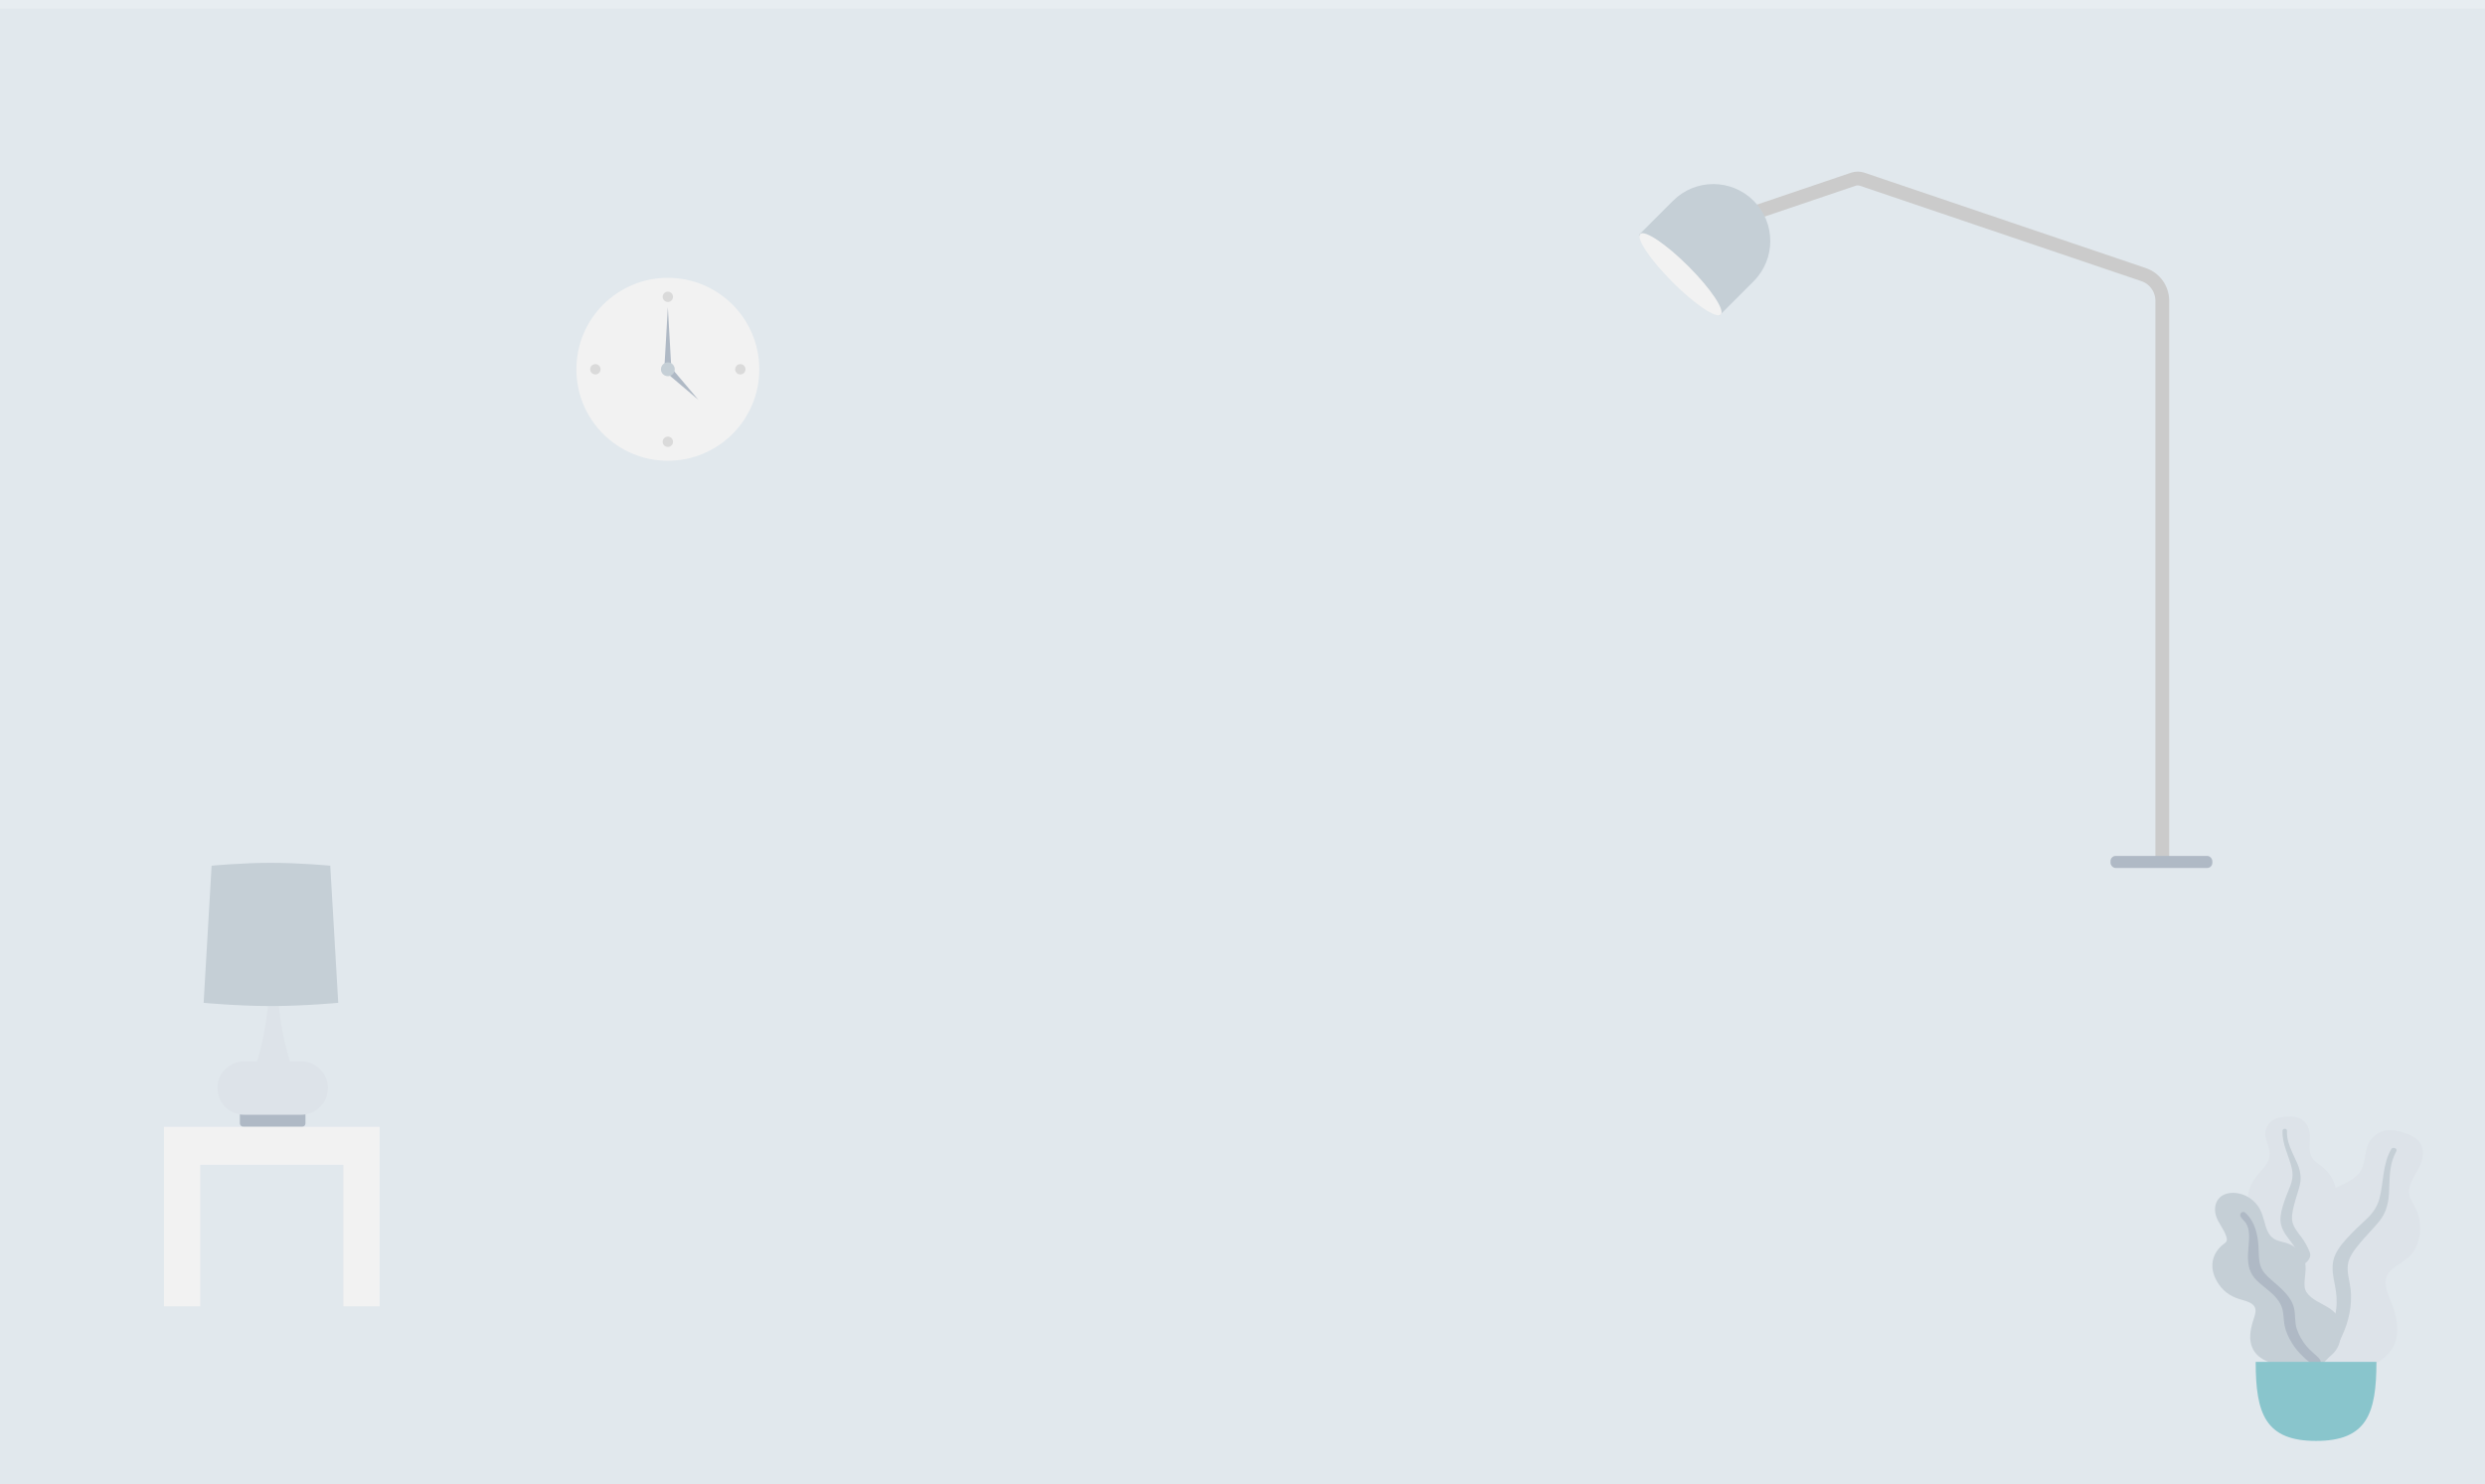 <svg width="1440" height="860" viewBox="0 0 1440 860" fill="none" xmlns="http://www.w3.org/2000/svg">
<rect width="1440" height="860" fill="#E1E8ED"/>
<rect width="1440" height="5" fill="white" fill-opacity="0.2"/>
<path fill-rule="evenodd" clip-rule="evenodd" d="M387 267C416.271 267 440 243.271 440 214C440 184.729 416.271 161 387 161C357.729 161 334 184.729 334 214C334 243.271 357.729 267 387 267Z" fill="#F2F2F2"/>
<path fill-rule="evenodd" clip-rule="evenodd" d="M387 175C388.657 175 390 173.657 390 172C390 170.343 388.657 169 387 169C385.343 169 384 170.343 384 172C384 173.657 385.343 175 387 175Z" fill="black" fill-opacity="0.1"/>
<path fill-rule="evenodd" clip-rule="evenodd" d="M345 217C346.657 217 348 215.657 348 214C348 212.343 346.657 211 345 211C343.343 211 342 212.343 342 214C342 215.657 343.343 217 345 217Z" fill="black" fill-opacity="0.1"/>
<path fill-rule="evenodd" clip-rule="evenodd" d="M429 217C430.657 217 432 215.657 432 214C432 212.343 430.657 211 429 211C427.343 211 426 212.343 426 214C426 215.657 427.343 217 429 217Z" fill="black" fill-opacity="0.1"/>
<path fill-rule="evenodd" clip-rule="evenodd" d="M387 259C388.657 259 390 257.657 390 256C390 254.343 388.657 253 387 253C385.343 253 384 254.343 384 256C384 257.657 385.343 259 387 259Z" fill="black" fill-opacity="0.1"/>
<path fill-rule="evenodd" clip-rule="evenodd" d="M387 178L389 213H385L387 178Z" fill="#AFB9C5"/>
<path fill-rule="evenodd" clip-rule="evenodd" d="M404.698 231.698L386.314 216.142L389.142 213.314L404.698 231.698Z" fill="#AFB9C5"/>
<path fill-rule="evenodd" clip-rule="evenodd" d="M387 218C389.209 218 391 216.209 391 214C391 211.791 389.209 210 387 210C384.791 210 383 211.791 383 214C383 216.209 384.791 218 387 218Z" fill="#C5CFD6"/>
<g clip-path="url(#clip0_237_700)">
<path d="M1005 127.236L1073.96 103.87C1075.62 103.306 1077.43 103.306 1079.09 103.87L1242.13 159.117C1248.63 161.318 1253 167.413 1253 174.271V497" stroke="#CBCBCB" stroke-width="8"/>
<rect x="1223" y="496" width="59" height="7" rx="3" fill="#AFB9C5"/>
<path d="M969.499 116.335C982.386 103.447 1003.28 103.447 1016.17 116.335C1029.06 129.222 1029.06 150.116 1016.17 163.004L996.369 182.803L949.7 136.134L969.499 116.335Z" fill="#C5CFD6"/>
<path fill-rule="evenodd" clip-rule="evenodd" d="M969.228 163.527C982.115 176.414 994.62 184.804 997.159 182.265C999.697 179.727 991.308 167.222 978.42 154.335C965.533 141.447 953.028 133.058 950.49 135.596C947.951 138.135 956.341 150.64 969.228 163.527Z" fill="#F2F2F2"/>
</g>
<path fill-rule="evenodd" clip-rule="evenodd" d="M1324.39 647.137C1326.96 646.86 1329.71 646.958 1332.1 647.851C1337.18 649.75 1338.62 655.037 1338.55 659.333C1338.48 663.958 1337.36 669.009 1341.35 672.735C1343.19 674.448 1345.47 675.759 1347.27 677.504C1349.2 679.368 1350.71 681.501 1351.83 683.792C1353.88 687.999 1354.89 692.947 1353.01 697.361C1351.36 701.246 1347.2 704.754 1348.1 709.172C1349.04 713.782 1354.31 717.306 1357.61 720.739C1361.35 724.625 1364.79 729.59 1365.35 734.686C1365.89 739.569 1363.48 744.508 1359.77 748.199C1352.37 755.575 1341.25 759.19 1330.03 759.168C1325.27 759.158 1319.87 758.969 1315.76 756.715C1314.49 756.018 1313.82 755.237 1313.07 754.15C1312.39 753.176 1311.49 752.542 1310.46 751.853C1308.18 750.339 1306.54 748.298 1305.49 746.013C1301.42 737.14 1304.68 726.164 1310.38 718.284C1311.73 716.418 1312.83 714.621 1312.17 712.396C1311.49 710.073 1309.81 707.978 1308.32 705.982C1306.85 704.009 1305.17 702.126 1304.02 699.993C1302.82 697.758 1302.48 695.417 1302.69 692.971C1303.09 688.377 1305.34 684.137 1308.53 680.442C1311.6 676.882 1315.21 673.477 1315.22 668.813C1315.23 663.87 1311.48 659.473 1313.07 654.448C1313.74 652.367 1315.07 650.232 1317.21 648.985C1319.26 647.788 1321.98 647.397 1324.39 647.137Z" fill="#DDE3E9"/>
<path fill-rule="evenodd" clip-rule="evenodd" d="M1322.71 655.039C1322.76 654.375 1323.66 653.977 1324.36 654.15C1325.29 654.378 1325.27 655.14 1325.24 655.82C1325.17 657.907 1325.51 659.936 1326.08 661.962C1327.27 666.174 1329.46 670.055 1331.19 674.1C1332.92 678.143 1333.74 682.317 1332.72 686.594C1331.76 690.627 1330.26 694.556 1329.28 698.594C1328.41 702.153 1327.49 705.906 1328.81 709.456C1330.08 712.873 1332.88 715.656 1334.89 718.744C1339.07 725.137 1340.92 732.229 1341.17 739.527C1341.28 742.916 1341.18 746.336 1340.29 749.66C1339.77 751.574 1339.08 754.16 1337.22 755.482C1336.36 756.091 1334.89 756.302 1334.17 755.399C1333.49 754.553 1334.09 753.243 1334.3 752.341C1335.23 748.436 1335.42 744.445 1335.2 740.48C1334.98 736.639 1334.47 732.805 1333.09 729.137C1331.82 725.733 1329.88 722.676 1327.61 719.698C1325.29 716.663 1322.87 713.622 1321.91 710.027C1320.94 706.375 1321.73 702.659 1322.79 699.077C1323.91 695.288 1325.37 691.608 1326.89 687.922C1328.37 684.33 1328.89 680.931 1328.08 677.172C1326.46 669.744 1322.15 662.773 1322.71 655.039Z" fill="#C5CFD6"/>
<path fill-rule="evenodd" clip-rule="evenodd" d="M1392.24 656.149C1395.42 656.999 1398.58 658.371 1400.85 660.522C1405.67 665.096 1404.19 672.009 1401.53 677.059C1398.66 682.494 1394.32 687.956 1396.77 694.192C1397.89 697.059 1399.78 699.655 1400.85 702.544C1401.99 705.631 1402.48 708.846 1402.42 712.067C1402.3 717.984 1400.52 724.297 1395.66 728.656C1391.39 732.494 1384.41 734.736 1382.81 740.373C1381.14 746.254 1385.22 752.839 1387.03 758.411C1389.07 764.717 1390.13 772.164 1387.73 778.449C1385.43 784.472 1379.64 789.207 1373.08 791.875C1359.97 797.207 1344.75 796.387 1331.6 791.221C1326.02 789.028 1319.81 786.334 1316.34 781.785C1315.27 780.38 1314.95 779.148 1314.72 777.517C1314.51 776.055 1313.84 774.896 1313.04 773.606C1311.28 770.774 1310.58 767.608 1310.72 764.426C1311.28 752.068 1321.68 740.576 1333.09 733.868C1335.8 732.279 1338.17 730.661 1338.74 727.729C1339.33 724.669 1338.61 721.421 1338.07 718.378C1337.53 715.371 1336.69 712.376 1336.62 709.326C1336.55 706.131 1337.56 703.208 1339.28 700.413C1342.5 695.162 1347.69 691.18 1353.65 688.271C1359.39 685.469 1365.66 683.093 1368.47 677.582C1371.45 671.74 1369.69 664.821 1374.58 659.61C1376.6 657.453 1379.44 655.537 1382.71 655.043C1385.83 654.57 1389.25 655.349 1392.24 656.149Z" fill="#DDE3E9"/>
<path fill-rule="evenodd" clip-rule="evenodd" d="M1385.75 665.809C1386.2 665.045 1387.48 664.986 1388.2 665.516C1389.15 666.214 1388.67 667.108 1388.24 667.902C1386.91 670.339 1386.11 672.901 1385.57 675.563C1384.45 681.097 1384.7 686.703 1384.32 692.295C1383.94 697.882 1382.41 703.2 1378.68 707.796C1375.16 712.13 1371.06 716.087 1367.51 720.417C1364.39 724.233 1361.08 728.253 1360.51 733.065C1359.96 737.696 1361.58 742.284 1362.1 746.872C1363.18 756.369 1361.12 765.623 1357.07 774.38C1355.19 778.446 1353.04 782.449 1350.02 785.973C1348.28 788.002 1345.93 790.746 1342.97 791.451C1341.6 791.777 1339.76 791.348 1339.45 789.946C1339.16 788.631 1340.63 787.354 1341.42 786.385C1344.84 782.191 1347.43 777.552 1349.53 772.753C1351.56 768.105 1353.24 763.327 1353.81 758.349C1354.35 753.73 1353.9 749.216 1353.01 744.638C1352.1 739.974 1351.09 735.259 1352.1 730.558C1353.14 725.783 1356.27 721.748 1359.64 717.995C1363.2 714.025 1367.11 710.343 1371.07 706.677C1374.94 703.106 1377.57 699.323 1378.85 694.494C1381.38 684.955 1380.49 674.709 1385.75 665.809Z" fill="#C5CFD6"/>
<path fill-rule="evenodd" clip-rule="evenodd" d="M1293.94 691.235C1299.22 691.235 1303.87 693.703 1307.08 697.205C1310.83 701.305 1311.58 706.312 1313.11 711.198C1313.86 713.63 1315.17 716.044 1317.45 717.696C1319.53 719.198 1322.16 719.499 1324.65 720.233C1329.62 721.7 1333.63 725.234 1335.21 729.546C1337.15 734.806 1335.1 740.11 1335.45 745.441C1335.78 750.336 1341.26 753.39 1345.67 755.737C1350.02 758.051 1353.93 760.217 1355.24 764.725C1356.63 769.506 1357.1 774.843 1355.17 779.566C1351.97 787.43 1342.6 790.893 1333.54 791.43C1325.32 791.917 1314.99 791.152 1308.81 785.899C1305.12 782.755 1303.78 778.358 1303.95 773.983C1304.05 771.263 1304.66 768.568 1305.45 765.939C1306.02 764.076 1306.77 762.22 1306.99 760.295C1307.56 755.173 1302.19 754.189 1297.61 752.783C1291.79 750.995 1287.72 747.619 1284.89 742.916C1282.26 738.537 1281.15 733.621 1282.73 728.799C1283.54 726.337 1285 724.104 1286.99 722.204C1287.86 721.368 1289.09 720.67 1289.88 719.792C1290.62 718.971 1290.46 717.908 1290.2 716.947C1289.03 712.508 1285.37 708.833 1284.07 704.402C1282.89 700.403 1283.58 695.425 1287.74 692.845C1289.53 691.73 1291.74 691.248 1293.94 691.235Z" fill="#C5CFD6"/>
<path fill-rule="evenodd" clip-rule="evenodd" d="M1301.14 702.801C1306.75 708.057 1308.27 715.19 1308.72 722.102C1308.97 725.979 1308.71 730.067 1310 733.827C1311.11 737.045 1313.7 739.505 1316.37 741.83C1321.76 746.51 1327.76 751.268 1329.33 758.041C1330.26 762.016 1329.63 766.122 1330.91 770.053C1332.07 773.627 1334.12 777.137 1336.6 780.155C1338.6 782.585 1341.21 784.445 1343.4 786.71C1344.06 787.402 1345.02 788.42 1344.75 789.396C1344.42 790.539 1342.77 790.901 1341.6 790.721C1338.86 790.303 1336.56 788.003 1334.77 786.33C1332.15 783.885 1329.93 781.255 1328.13 778.305C1326.12 775.029 1324.51 771.553 1323.82 767.878C1323.1 764.064 1323.46 760.091 1321.82 756.431C1319.07 750.274 1312.4 746.64 1307.57 741.841C1301.56 735.861 1302.46 728.418 1303.07 721.062C1303.41 717.019 1303.75 712.454 1301.43 708.763C1300.54 707.354 1298.57 706.041 1298.19 704.439C1297.84 702.972 1299.74 701.489 1301.14 702.801Z" fill="#AFB9C5"/>
<path fill-rule="evenodd" clip-rule="evenodd" d="M1307.12 789.185C1307.12 819.248 1312.69 835 1342.1 835C1371.52 835 1377.09 819.248 1377.09 789.185H1307.12Z" fill="#89C5CC"/>
<rect x="139" y="644" width="38" height="9" rx="2" fill="#AFB9C5"/>
<path fill-rule="evenodd" clip-rule="evenodd" d="M156.217 571H158H159H160.783C161.301 586.419 163.707 601.085 168 615H174.5C183.06 615 190 621.94 190 630.5C190 639.06 183.06 646 174.5 646H141.5C132.94 646 126 639.06 126 630.5C126 621.94 132.94 615 141.5 615H149C155.44 594.128 156.217 571 156.217 571Z" fill="#DDE3E9"/>
<path fill-rule="evenodd" clip-rule="evenodd" d="M122.622 501.679C122.622 501.679 139.811 500 157 500C174.189 500 191.378 501.679 191.378 501.679L196 581.133C196 581.133 176.5 583 157 583C137.5 583 118 581.133 118 581.133L122.622 501.679Z" fill="#C5CFD6"/>
<path fill-rule="evenodd" clip-rule="evenodd" d="M95 757V675V653H116H199H220V675V757H199V675H116V757H95Z" fill="#F2F2F2"/>
<defs>
<clipPath id="clip0_237_700">
<rect width="336.649" height="412" fill="white" transform="translate(945 91)"/>
</clipPath>
</defs>
</svg>
